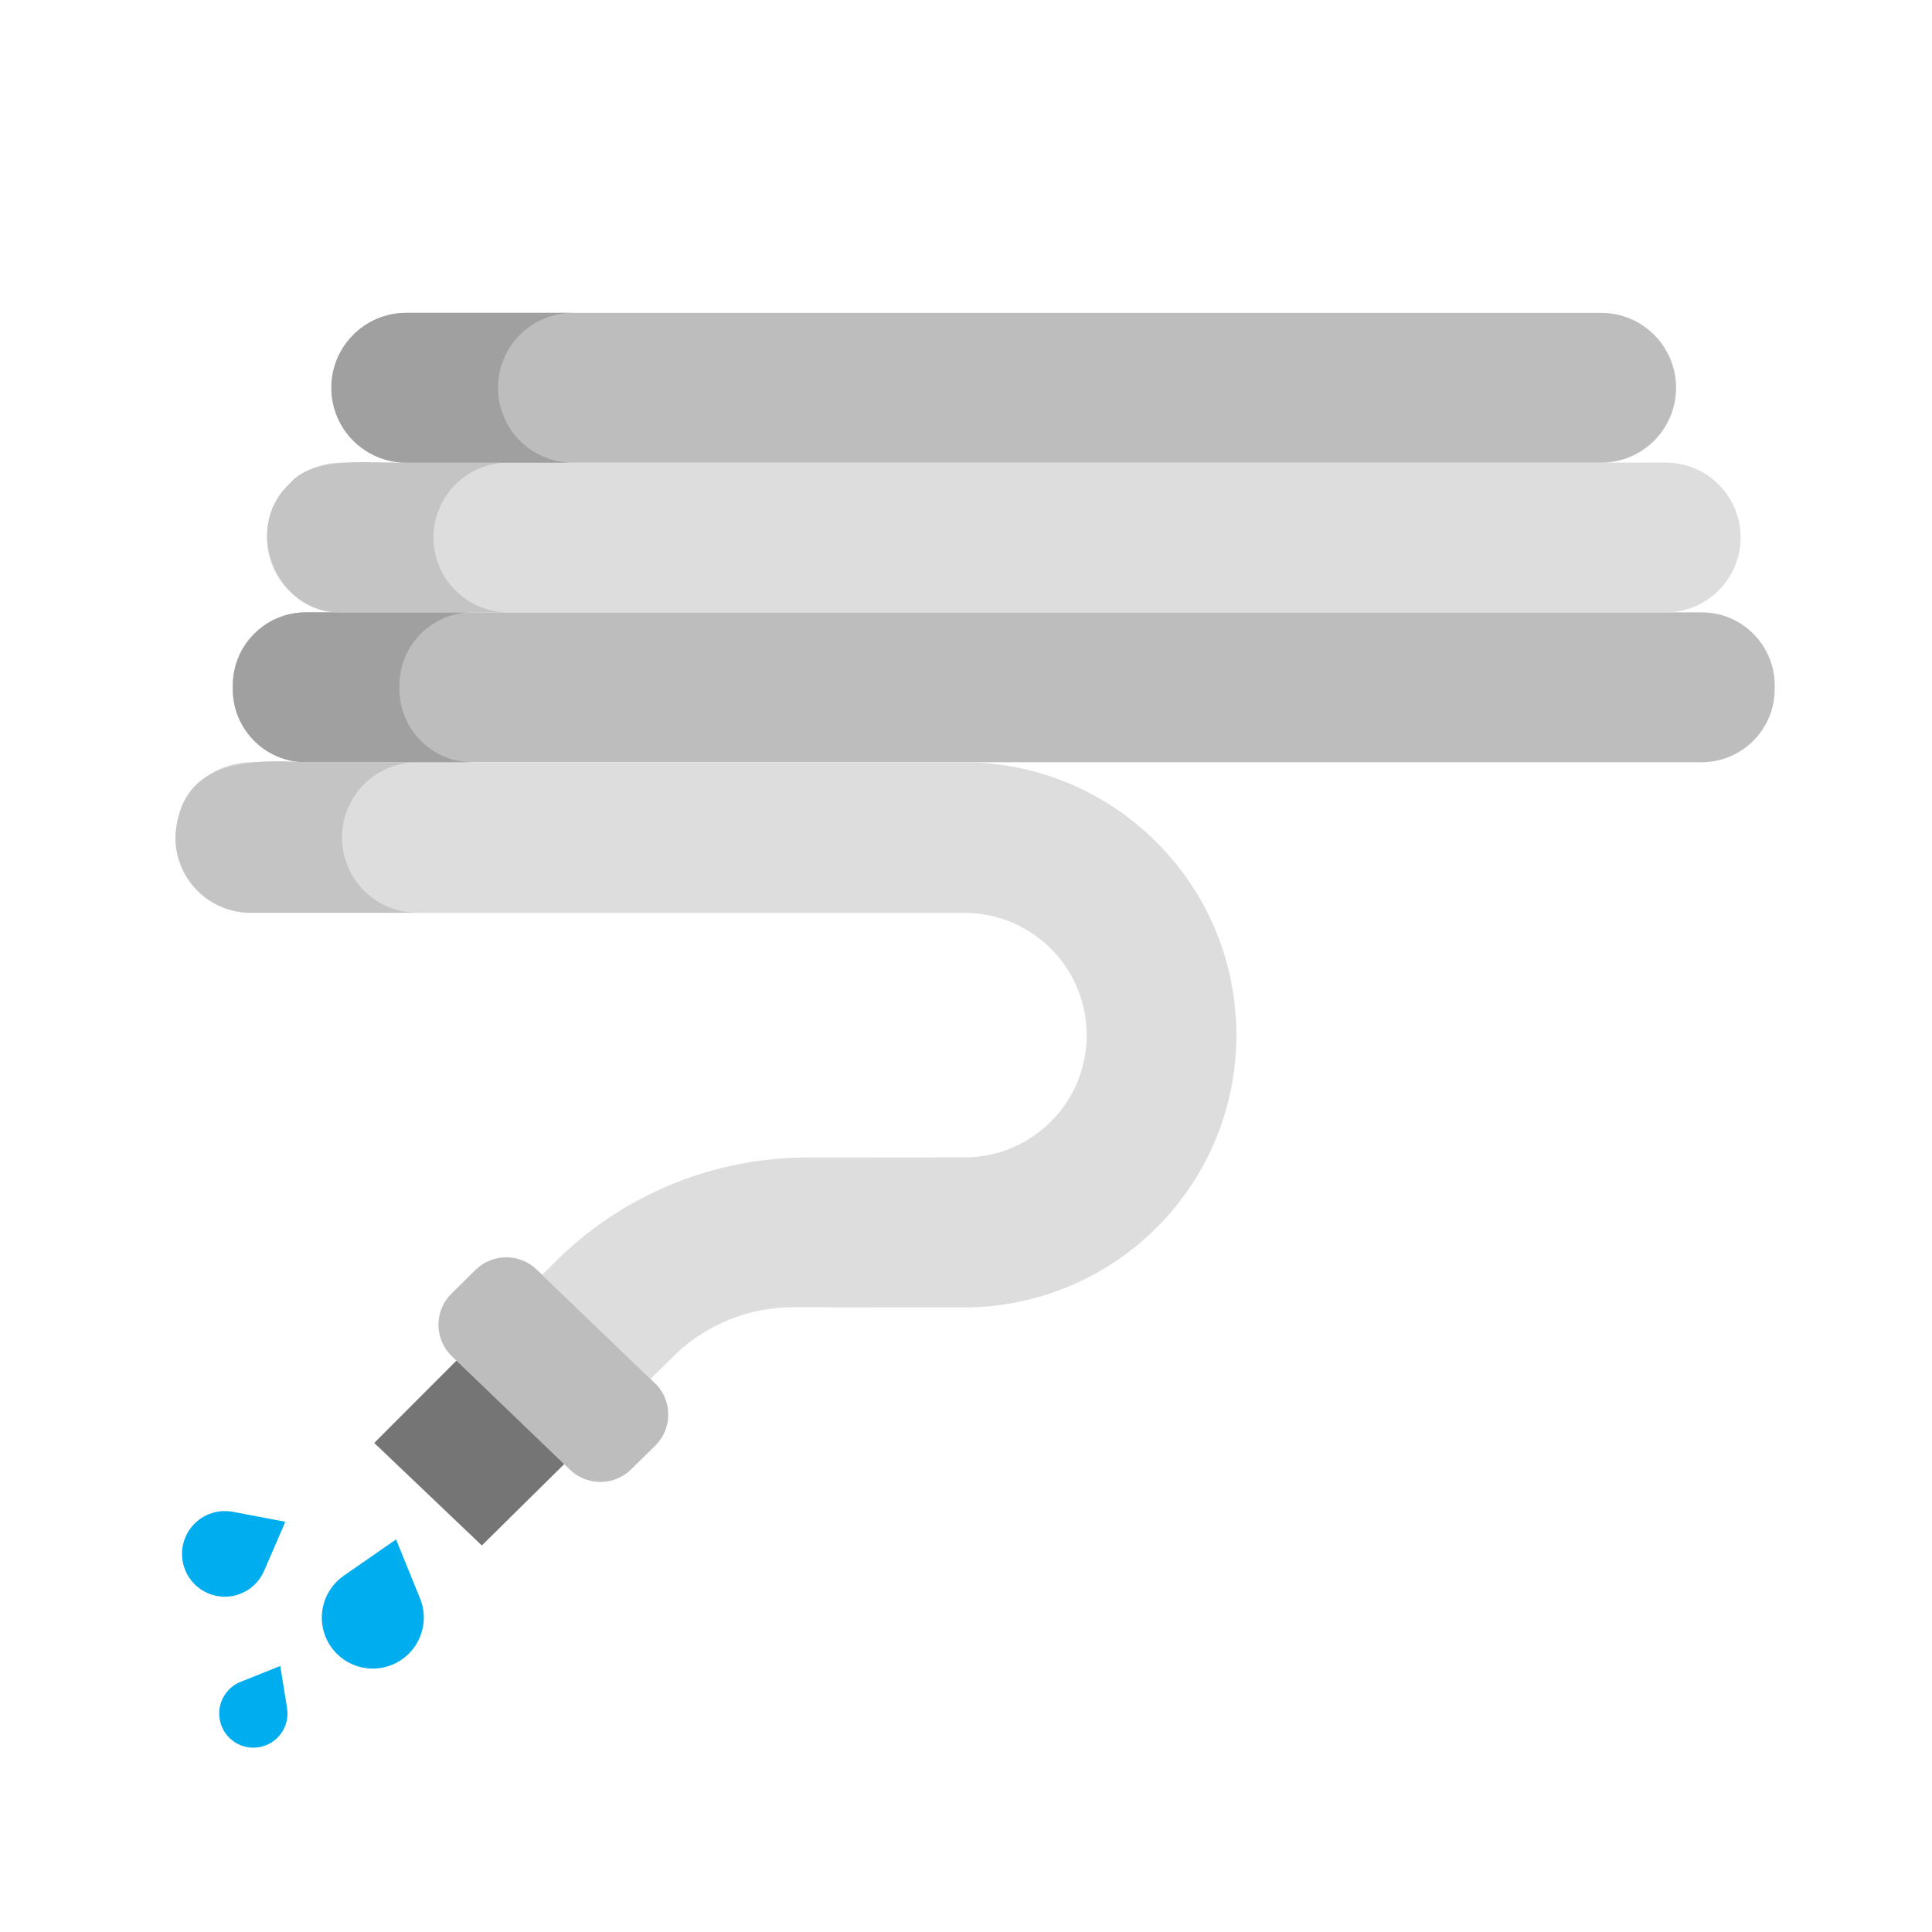 <?xml version="1.0" encoding="UTF-8"?>
<svg id="Vrstva_1" xmlns="http://www.w3.org/2000/svg" viewBox="0 0 300 300">
  <defs>
    <style>
      .cls-1 {
        fill: #757575;
      }

      .cls-2 {
        fill: #00adef;
      }

      .cls-3 {
        fill: #a0a0a0;
      }

      .cls-4 {
        fill: #bdbdbd;
      }

      .cls-5 {
        fill: #c4c4c4;
      }

      .cls-6 {
        fill: #ddd;
      }
    </style>
  </defs>
  <path class="cls-4" d="M275.57,106.43v.59c0,6.26-5.08,11.33-11.34,11.34H47.49c-6.26,0-11.33-5.08-11.34-11.34v-.59c0-6.26,5.08-11.33,11.34-11.34h216.75c6.26,0,11.33,5.08,11.34,11.34Z"/>
  <path class="cls-6" d="M258.65,71.83c6.42,0,11.63,5.21,11.63,11.63s-5.21,11.63-11.63,11.63H53.07c-6.42,0-11.63-5.21-11.63-11.63s5.21-11.63,11.63-11.63h205.58Z"/>
  <path class="cls-4" d="M248.63,48.58c6.42,0,11.63,5.21,11.63,11.63s-5.21,11.63-11.63,11.63H63.09c-6.42,0-11.63-5.21-11.63-11.63s5.21-11.63,11.63-11.63h185.54Z"/>
  <path class="cls-6" d="M179.57,130.77c16.53,16.51,16.56,43.29.05,59.83-7.93,7.95-18.7,12.41-29.93,12.42l-26.54-.03c-6.74,0-13.23,2.57-18.14,7.19l-3.99,3.94-16.82-16.16,2.79-2.79c10.32-9.89,24.06-15.42,38.36-15.43l24.42-.02c10.48,0,18.97-8.5,18.97-18.98h0c0-10.49-8.5-18.99-18.99-18.99H38.94c-6.46,0-11.69-5.24-11.69-11.7,0-6.45,5.23-11.68,11.69-11.69h110.66c11.25-.02,22.03,4.45,29.98,12.42h0Z"/>
  <path class="cls-3" d="M62.02,107.02v-.59c0-6.26,5.08-11.33,11.34-11.34h-25.87c-6.26,0-11.33,5.08-11.34,11.34v.59c0,6.26,5.08,11.33,11.34,11.34h25.87c-6.26,0-11.33-5.08-11.34-11.34Z"/>
  <path class="cls-5" d="M67.31,83.46c0-6.42,5.21-11.63,11.63-11.63h-15.85c-5.29.22-14.46-1.28-18.24,3.41-7.29,6.78-1.91,20.21,8.22,19.85h25.87c-6.42,0-11.63-5.21-11.63-11.63h0Z"/>
  <path class="cls-3" d="M77.33,60.21c0-6.42,5.2-11.63,11.62-11.63,0,0,0,0,0,0h-25.87c-6.42,0-11.63,5.21-11.63,11.63s5.21,11.63,11.63,11.63h25.87c-6.42,0-11.62-5.2-11.62-11.62h0Z"/>
  <path class="cls-5" d="M53.11,130.04c0-6.46,5.23-11.69,11.69-11.69h0c-.37.02-16.96-.01-17.32,0-9.29-.52-19.63-.17-20.24,11.69,0,6.46,5.23,11.69,11.69,11.69h25.87c-6.46,0-11.69-5.23-11.69-11.69h0Z"/>
  <path class="cls-4" d="M101.68,214.75c2.71,2.6,2.79,6.91.19,9.61-.04.05-.09.09-.14.14l-3.74,3.67c-2.63,2.58-6.82,2.6-9.48.05l-.91-.87-16.72-16.07-.71-.68c-2.71-2.6-2.79-6.91-.19-9.61.04-.05.09-.09.14-.14l3.73-3.67c2.63-2.58,6.83-2.6,9.48-.05l.85.82,16.82,16.16.66.64Z"/>
  <path class="cls-1" d="M70.89,211.28l16.72,16.07-12.79,12.63-16.71-15.92,12.77-12.79Z"/>
  <g>
    <path class="cls-2" d="M65.22,248.19c1.65,4.05-.3,8.67-4.35,10.32-4.05,1.65-8.67-.3-10.32-4.35-1.39-3.43-.22-7.37,2.82-9.48l8.13-5.64,3.72,9.16Z"/>
    <path class="cls-2" d="M44.3,236.31l-3.29,7.62c-1.46,3.37-5.37,4.92-8.74,3.46-3.37-1.46-4.92-5.37-3.46-8.74,1.05-2.43,3.45-4.01,6.09-4.01.41,0,.83.04,1.24.11l8.16,1.55Z"/>
    <path class="cls-2" d="M44.57,265.24c.47,2.89-1.5,5.61-4.39,6.07-2.67.43-5.24-1.22-5.95-3.83-.13-.46-.19-.94-.19-1.41,0-2.17,1.32-4.11,3.33-4.92l6.15-2.46,1.05,6.54Z"/>
  </g>
</svg>